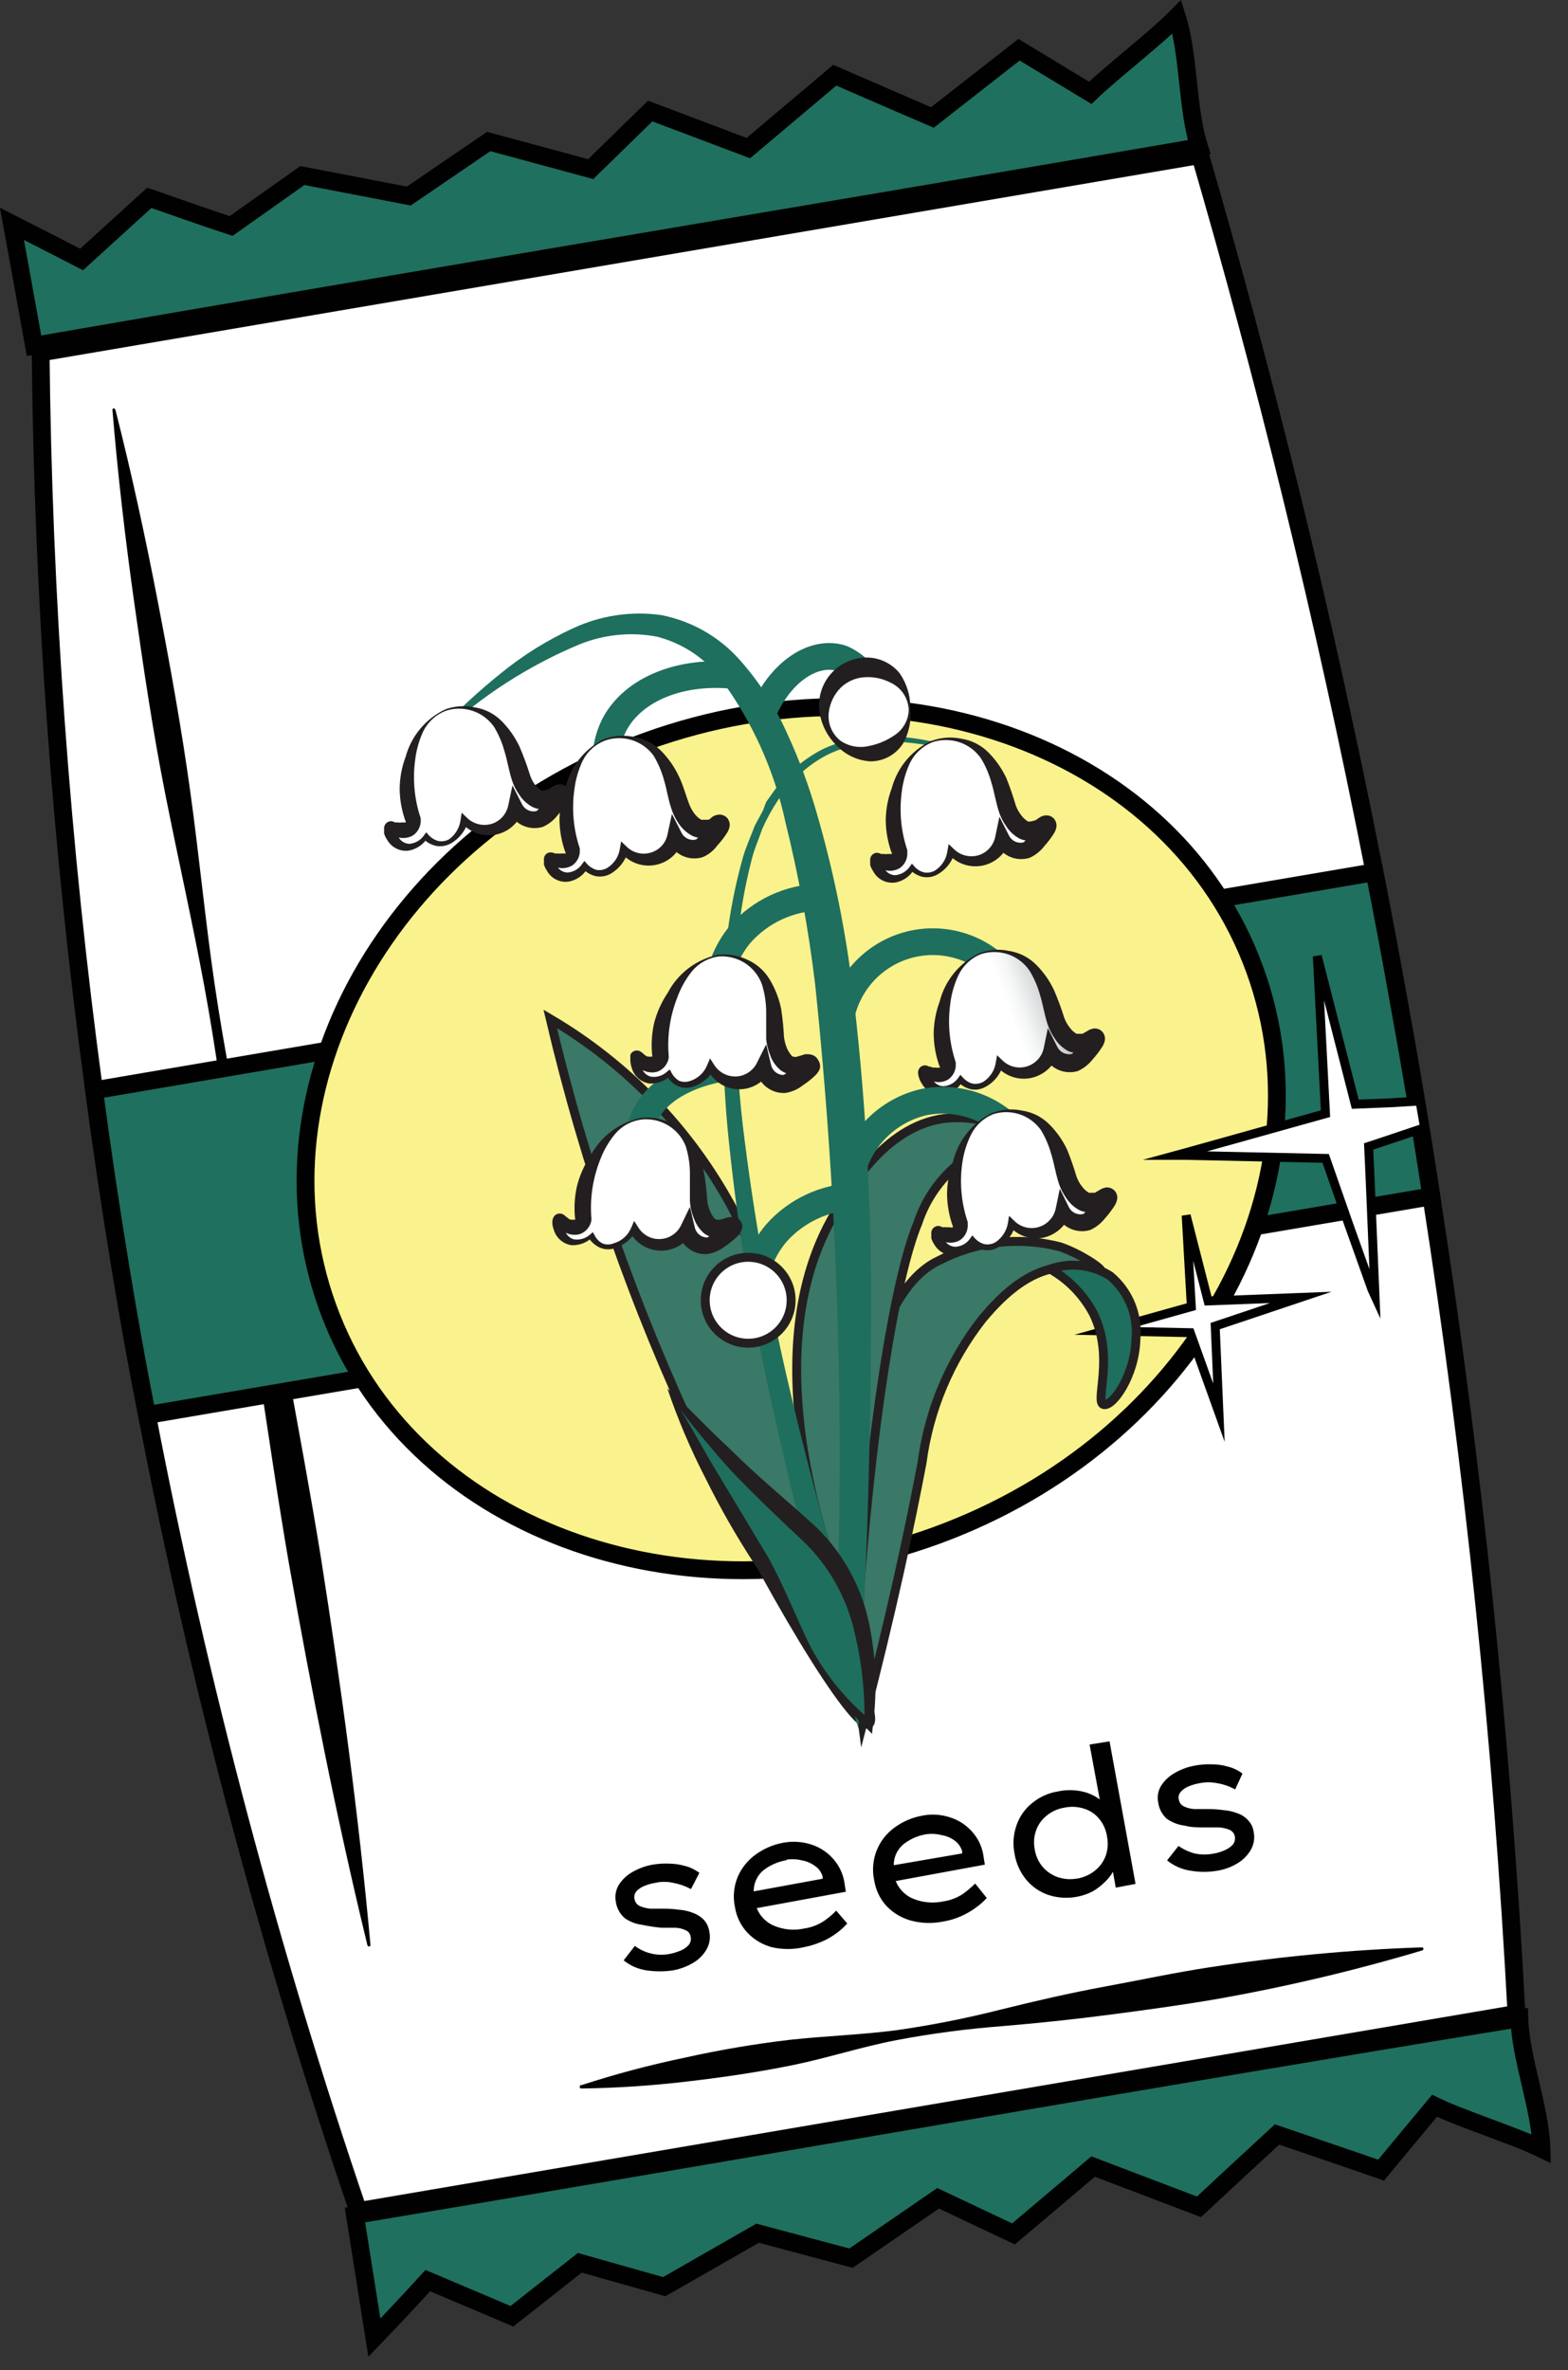 <svg width="88" height="133" viewBox="0 0 88 133" fill="none" xmlns="http://www.w3.org/2000/svg">
<rect x="0" y="0" width="88" height="133" fill="#333333" stroke="none"/>
<path d="M80.33 67.13C82.695 82.33 84.291 97.639 85.11 113L20.11 124.07C15.133 109.471 11.171 94.545 8.25 79.4C7.724 76.733 7.23 73.993 6.77 71.18C6.21 67.787 5.714 64.453 5.28 61.18C3.42 47.456 2.418 33.629 2.28 19.78L67.35 8.7C70.91 20.93 74.28 34.37 77.14 48.94C77.58 51.2 78.01 53.48 78.43 55.8C79.13 59.633 79.764 63.41 80.33 67.13Z" fill="white" stroke="#010101" stroke-miterlimit="10" stroke-linecap="round"/>
<path d="M1.91 19.4C1.503 17.133 1.09 14.853 0.67 12.56C1.98 13.22 3.29 13.9 4.58 14.56L8.38 11.1C9.91 11.63 11.38 12.16 12.97 12.68L16.97 9.85L22.94 11L27.43 7.94L33.15 9.49L36.49 6.23L42 8.31L46.85 4.22C48.68 5.01 50.5 5.81 52.33 6.59L57.19 2.79L61.19 5.21C62.44 4 64.81 2.2 66.05 0.94C66.75 3.16 66.6 6.04 67.3 8.26C45.58 12 23.6 15.64 1.91 19.4Z" fill="#1F705E" stroke="#010101" stroke-miterlimit="10" stroke-linecap="round"/>
<path d="M6.48 23C7.38 26.54 8.15 30.1 8.84 33.67C9.53 37.24 10.18 40.82 10.68 44.43C11.18 48.04 11.52 51.66 12.05 55.26C12.58 58.86 13.29 62.41 14 66C14.71 69.59 15.47 73.13 16.12 76.71C16.77 80.29 17.44 83.87 18.02 87.46C19.15 94.65 20.13 101.86 20.79 109.12C20.793 109.132 20.794 109.145 20.791 109.157C20.788 109.169 20.783 109.18 20.775 109.19C20.767 109.2 20.758 109.207 20.746 109.213C20.735 109.218 20.723 109.22 20.71 109.22C20.689 109.22 20.669 109.214 20.653 109.201C20.636 109.188 20.625 109.17 20.62 109.15C18.9 102.07 17.49 94.93 16.22 87.76C15.6 84.17 15.08 80.57 14.53 76.97C13.98 73.37 13.53 69.77 13.07 66.15C12.61 62.53 12.13 58.93 11.47 55.36C10.81 51.79 10 48.2 9.29 44.63C8.58 41.06 8.05 37.47 7.54 33.86C7.03 30.25 6.61 26.64 6.31 23C6.309 22.989 6.31 22.977 6.313 22.966C6.317 22.955 6.322 22.945 6.33 22.937C6.337 22.928 6.347 22.922 6.357 22.917C6.368 22.912 6.379 22.91 6.39 22.91C6.44 22.92 6.48 23 6.48 23Z" fill="#010101"/>
<path d="M32.64 117C34.54 116.381 36.473 115.867 38.43 115.46C40.371 115.027 42.334 114.694 44.31 114.46C46.31 114.24 48.31 114.18 50.31 113.92C52.282 113.638 54.239 113.251 56.17 112.76C58.11 112.28 60.05 111.83 62.01 111.47C63.97 111.11 65.91 110.69 67.88 110.39C71.827 109.78 75.808 109.406 79.8 109.27C79.822 109.27 79.843 109.278 79.86 109.293C79.877 109.308 79.887 109.328 79.89 109.35C79.889 109.369 79.883 109.388 79.873 109.404C79.862 109.42 79.847 109.432 79.83 109.44C76.003 110.581 72.113 111.499 68.18 112.19C66.18 112.53 64.25 112.79 62.27 113.05C60.29 113.31 58.27 113.52 56.27 113.69C54.283 113.84 52.307 114.1 50.35 114.47C48.35 114.85 46.48 115.47 44.53 115.87C42.58 116.27 40.61 116.56 38.63 116.79C36.638 117.029 34.635 117.163 32.63 117.19C32.617 117.192 32.605 117.19 32.593 117.187C32.582 117.183 32.571 117.176 32.562 117.167C32.554 117.159 32.547 117.148 32.543 117.136C32.539 117.125 32.538 117.112 32.54 117.1C32.535 117.086 32.535 117.071 32.538 117.057C32.542 117.043 32.549 117.03 32.56 117.02C32.57 117.01 32.583 117.002 32.597 116.999C32.611 116.995 32.626 116.996 32.64 117Z" fill="#010101"/>
<path d="M80.33 67.13L8.25 79.4C7.724 76.733 7.23 73.993 6.77 71.18C6.21 67.787 5.714 64.453 5.28 61.18L77.14 48.94C77.58 51.2 78.02 53.48 78.43 55.8C79.13 59.633 79.764 63.41 80.33 67.13Z" fill="#1F705E" stroke="#010101" stroke-miterlimit="10" stroke-linecap="round"/>
<path d="M52.52 86.17C66.88 80.94 74.9 66.72 70.42 54.41C65.94 42.1 50.66 36.41 36.29 41.59C21.92 46.77 13.91 61 18.39 73.35C22.87 85.7 38.15 91.4 52.52 86.17Z" fill="#FAF28C" stroke="#010101" stroke-miterlimit="10"/>
<path d="M19.92 124.29C20.28 126.58 20.65 128.87 21.01 131.17C22.03 130.11 23.03 129.043 24.01 127.97L28.73 129.97L32.54 126.97L37.28 128.31L42.52 125.31L47.76 126.71L52.65 123.35L56.88 125.35L61.35 121.57L67.29 123.83C68.75 122.47 70.2 121.12 71.67 119.77C73.61 120.44 75.56 121.09 77.51 121.77C78.51 120.56 79.51 119.36 80.51 118.16C82.1 118.93 84.92 119.8 86.51 120.57C86.44 118.24 85.34 115.57 85.27 113.25C63.57 116.79 41.64 120.66 19.92 124.29Z" fill="#1F705E" stroke="#010101" stroke-miterlimit="10" stroke-linecap="round"/>
<path d="M79.69 61.78L79.95 63.28L77.51 64.1L76.81 64.33L76.89 66.06L77.17 72.73L77 72.36L75.7 68.72L74.4 65L66.54 64.83H66L66.66 64.65L74.39 62.49L73.93 53.65L76.06 61.96L78.06 61.88L79.69 61.78Z" fill="white" stroke="#010101" stroke-width="0.5" stroke-miterlimit="10" stroke-linecap="round"/>
<path d="M66.57 68.2L67.8 73L73 72.8L68.2 74.41L68.41 79.27L66.8 74.78L62 74.68L66.86 73.32L66.57 68.2Z" fill="white" stroke="#010101" stroke-width="0.5" stroke-miterlimit="10" stroke-linecap="round"/>
<path d="M38.78 106C38.467 105.832 38.13 105.714 37.78 105.65C37.451 105.575 37.109 105.575 36.78 105.65C36.581 105.681 36.387 105.735 36.2 105.81C36.027 105.872 35.87 105.971 35.74 106.1C35.682 106.16 35.639 106.233 35.617 106.313C35.594 106.394 35.592 106.479 35.61 106.56C35.624 106.643 35.657 106.722 35.708 106.79C35.758 106.858 35.824 106.913 35.9 106.95C36.085 107.029 36.28 107.079 36.48 107.1H37.27C37.557 107.1 37.837 107.12 38.11 107.16C38.374 107.178 38.633 107.235 38.88 107.33C39.109 107.411 39.317 107.54 39.49 107.71C39.663 107.899 39.775 108.136 39.81 108.39C39.882 108.732 39.825 109.088 39.65 109.39C39.47 109.701 39.211 109.959 38.9 110.14C38.554 110.345 38.175 110.487 37.78 110.56C37.28 110.635 36.771 110.635 36.27 110.56C35.805 110.489 35.367 110.296 35 110L35.63 109.19C35.913 109.402 36.238 109.55 36.583 109.626C36.928 109.702 37.285 109.703 37.63 109.63C37.818 109.59 38.002 109.533 38.18 109.46C38.354 109.391 38.511 109.285 38.64 109.15C38.697 109.085 38.737 109.008 38.758 108.925C38.779 108.841 38.78 108.754 38.76 108.67C38.75 108.591 38.718 108.515 38.669 108.452C38.62 108.389 38.555 108.34 38.48 108.31C38.296 108.221 38.095 108.173 37.89 108.17C37.64 108.17 37.38 108.17 37.11 108.17C36.737 108.133 36.367 108.077 36 108C35.662 107.953 35.34 107.827 35.06 107.63C34.786 107.391 34.609 107.06 34.56 106.7C34.501 106.384 34.557 106.057 34.72 105.78C34.909 105.477 35.17 105.226 35.48 105.05C35.836 104.844 36.225 104.701 36.63 104.63C36.924 104.579 37.222 104.559 37.52 104.57C37.831 104.573 38.141 104.617 38.44 104.7C38.733 104.776 39.008 104.909 39.25 105.09L38.78 106ZM47.55 107.93C47.367 108.135 47.163 108.319 46.94 108.48C46.687 108.67 46.412 108.828 46.12 108.95C45.799 109.089 45.464 109.193 45.12 109.26C44.525 109.398 43.906 109.398 43.31 109.26C42.787 109.118 42.312 108.835 41.94 108.44C41.577 108.048 41.337 107.558 41.25 107.03C41.125 106.458 41.177 105.861 41.4 105.32C41.614 104.82 41.96 104.388 42.4 104.07C42.862 103.731 43.396 103.502 43.96 103.4C44.473 103.304 45.002 103.334 45.5 103.49C45.968 103.633 46.39 103.899 46.72 104.26C47.075 104.64 47.308 105.117 47.39 105.63L47.47 106.15L42.47 107.07C42.56 107.296 42.695 107.501 42.867 107.673C43.039 107.845 43.244 107.98 43.47 108.07C44.003 108.287 44.589 108.336 45.15 108.21C45.547 108.151 45.927 108.004 46.26 107.78C46.501 107.612 46.726 107.421 46.93 107.21L47.55 107.93ZM44.14 104.38C43.671 104.459 43.228 104.651 42.85 104.94C42.675 105.085 42.535 105.267 42.44 105.473C42.345 105.679 42.297 105.903 42.3 106.13L46.17 105.42V105.3C46.102 105.061 45.954 104.852 45.75 104.71C45.531 104.548 45.278 104.439 45.01 104.39C44.726 104.319 44.43 104.306 44.14 104.35V104.38ZM55.38 106.5C55.197 106.702 54.992 106.883 54.77 107.04C54.512 107.23 54.233 107.391 53.94 107.52C53.621 107.663 53.285 107.764 52.94 107.82C52.341 107.945 51.721 107.928 51.13 107.77C50.609 107.628 50.136 107.348 49.76 106.96C49.398 106.567 49.159 106.077 49.07 105.55C48.943 104.994 48.982 104.413 49.183 103.88C49.384 103.346 49.738 102.884 50.2 102.55C50.662 102.211 51.196 101.981 51.76 101.88C52.273 101.778 52.803 101.809 53.3 101.97C53.768 102.113 54.19 102.379 54.52 102.74C54.877 103.118 55.111 103.596 55.19 104.11L55.27 104.63L50.27 105.55C50.36 105.776 50.495 105.981 50.667 106.153C50.839 106.325 51.044 106.46 51.27 106.55C51.804 106.762 52.389 106.811 52.95 106.69C53.347 106.631 53.727 106.484 54.06 106.26C54.297 106.086 54.52 105.895 54.73 105.69L55.38 106.5ZM52 102.92C51.53 102.994 51.086 103.187 50.71 103.48C50.536 103.623 50.397 103.804 50.301 104.008C50.206 104.212 50.158 104.435 50.16 104.66L54 104V103.88C53.93 103.639 53.782 103.428 53.58 103.28C53.361 103.121 53.107 103.015 52.84 102.97C52.566 102.9 52.281 102.883 52 102.92ZM62.27 97.71L63.73 105.71L62.62 105.92L62.46 105.03C62.342 105.243 62.19 105.436 62.01 105.6C61.811 105.802 61.585 105.977 61.34 106.12C61.061 106.268 60.761 106.372 60.45 106.43C59.914 106.534 59.36 106.499 58.84 106.33C58.352 106.164 57.919 105.867 57.59 105.47C57.25 105.052 57.025 104.552 56.94 104.02C56.831 103.487 56.869 102.933 57.05 102.42C57.216 101.932 57.518 101.502 57.92 101.18C58.338 100.832 58.843 100.604 59.38 100.52C59.822 100.425 60.279 100.425 60.72 100.52C61.082 100.596 61.423 100.75 61.72 100.97L61.15 97.89L62.27 97.71ZM60.47 105.41C60.837 105.344 61.181 105.186 61.47 104.95C61.738 104.731 61.941 104.445 62.06 104.12C62.174 103.779 62.199 103.413 62.13 103.06C62.079 102.692 61.927 102.346 61.69 102.06C61.472 101.792 61.18 101.593 60.85 101.49C60.492 101.374 60.109 101.353 59.74 101.43C59.373 101.488 59.027 101.643 58.74 101.88C58.471 102.093 58.267 102.377 58.15 102.7C58.028 103.04 58.001 103.406 58.07 103.76C58.124 104.129 58.28 104.475 58.52 104.76C58.746 105.019 59.036 105.215 59.36 105.33C59.708 105.448 60.079 105.475 60.44 105.41H60.47ZM69.32 100.41C69.009 100.237 68.671 100.119 68.32 100.06C67.99 99.992 67.65 99.992 67.32 100.06C67.125 100.094 66.934 100.148 66.75 100.22C66.575 100.281 66.417 100.384 66.29 100.52C66.229 100.578 66.185 100.651 66.162 100.732C66.139 100.813 66.139 100.899 66.16 100.98C66.172 101.062 66.204 101.139 66.252 101.205C66.301 101.271 66.366 101.325 66.44 101.36C66.625 101.448 66.826 101.498 67.03 101.51H67.82C68.101 101.51 68.382 101.53 68.66 101.57C68.924 101.589 69.183 101.646 69.43 101.74C69.659 101.815 69.865 101.945 70.03 102.12C70.212 102.304 70.328 102.543 70.36 102.8C70.429 103.142 70.372 103.497 70.2 103.8C70.016 104.114 69.754 104.376 69.44 104.56C69.097 104.767 68.716 104.906 68.32 104.97C67.824 105.055 67.317 105.055 66.82 104.97C66.336 104.899 65.88 104.699 65.5 104.39L66.14 103.58C66.413 103.771 66.718 103.914 67.04 104C67.409 104.08 67.791 104.08 68.16 104C68.35 103.966 68.535 103.909 68.71 103.83C68.882 103.761 69.038 103.659 69.17 103.53C69.228 103.464 69.27 103.385 69.293 103.3C69.315 103.215 69.318 103.126 69.3 103.04C69.285 102.962 69.251 102.889 69.203 102.827C69.154 102.764 69.092 102.714 69.02 102.68C68.829 102.601 68.626 102.554 68.42 102.54C68.18 102.54 67.92 102.54 67.64 102.54C67.24 102.54 66.85 102.54 66.49 102.44C66.131 102.398 65.787 102.267 65.49 102.06C65.219 101.82 65.045 101.489 65 101.13C64.936 100.814 64.993 100.486 65.16 100.21C65.349 99.91 65.611 99.663 65.92 99.49C66.275 99.282 66.665 99.14 67.07 99.07C67.377 99.012 67.689 98.988 68 99C68.312 98.998 68.622 99.041 68.92 99.13C69.214 99.202 69.49 99.335 69.73 99.52L69.32 100.41Z" fill="#010101"/>
<path d="M30.88 57.17C35.178 59.7 38.704 63.355 41.08 67.74C43.28 72 42.73 74 45.26 83.87C47.49 92.55 49.34 96.47 48.76 96.73C47.92 97.13 42.97 88.95 39.19 80.94C35.591 73.331 32.806 65.364 30.88 57.17Z" fill="#3A7867" stroke="#231F20" stroke-width="0.5" stroke-miterlimit="10"/>
<path d="M48.41 96.76C50.07 90.38 51.1 85.49 51.75 82.06C52.137 79.118 53.308 76.334 55.14 74C55.88 73.13 57.64 71.07 59.91 71.11C60.85 71.11 61.75 71.5 61.81 71.34C61.87 71.18 60.61 70.34 59.49 69.96C57.209 69.371 54.791 69.645 52.7 70.73C48.55 72.64 46.58 83.17 48.41 96.76Z" fill="#3A7867" stroke="#231F20" stroke-width="0.5" stroke-miterlimit="10"/>
<path d="M48.09 91.47C48.83 80.07 50.26 71.62 51.51 68.63C52.033 67.04 53.094 65.682 54.51 64.79C55.85 64.05 57.14 64.15 57.16 63.79C57.18 63.43 55 62.51 53 62.76C49.58 63.2 47.49 66.93 46.64 68.46C42 76.88 47.06 89.11 48.09 91.47Z" fill="#3A7867" stroke="#231F20" stroke-width="0.5" stroke-miterlimit="10"/>
<path d="M53.61 42.16C51.21 41.52 48.54 41.27 46.32 42.41C45.243 43.001 44.331 43.854 43.67 44.89C43.327 45.403 43.029 45.945 42.78 46.51C42.58 47.1 42.32 47.66 42.18 48.26C41.557 50.68 41.251 53.171 41.27 55.67C41.265 58.176 41.405 60.68 41.69 63.17C42.291 68.159 43.172 73.11 44.33 78C45.48 82.89 46.81 87.75 48.33 92.52L46.89 92.71C47.427 80.212 47.046 67.692 45.75 55.25C45.381 52.179 44.823 49.133 44.08 46.13C43.448 43.185 42.186 40.411 40.38 38C39.485 36.873 38.245 36.072 36.85 35.72C35.401 35.451 33.907 35.6 32.54 36.15C29.675 37.344 27.044 39.037 24.77 41.15L24.63 41C25.712 39.845 26.875 38.769 28.11 37.78C29.356 36.763 30.727 35.91 32.19 35.24C33.72 34.534 35.42 34.281 37.09 34.51C38.79 34.836 40.336 35.71 41.49 37C42.592 38.233 43.496 39.63 44.17 41.14C44.846 42.604 45.408 44.119 45.85 45.67C46.736 48.725 47.385 51.845 47.79 55C48.566 61.269 48.93 67.583 48.88 73.9C48.88 80.2 48.68 86.49 48.38 92.77L48.18 97L47 93C45.52 88.14 44.28 83.24 43.21 78.29C42.117 73.342 41.322 68.333 40.83 63.29C40.6 60.76 40.52 58.219 40.59 55.68C40.631 53.127 41.001 50.589 41.69 48.13C41.86 47.52 42.14 46.93 42.36 46.33L42.82 45.48L43 45L43.28 44.61C44.007 43.53 44.994 42.649 46.15 42.05C48.54 40.91 51.26 41.25 53.66 41.95L53.61 42.16Z" fill="#1E6F5D"/>
<path d="M37.47 77.92C38.95 81.07 40.3 83.5 41.27 85.15C42.38 87.04 42.49 87.06 43.35 88.62C44.83 91.31 45.22 92.57 46.59 94.36C47.237 95.216 47.964 96.01 48.76 96.73C49.09 91.73 47.76 88.93 46.53 87.26C45.501 86.052 44.366 84.937 43.14 83.93C41.124 82.049 39.23 80.041 37.47 77.92Z" fill="#1E6F5D"/>
<path d="M37.489 78C38.489 79.46 39.349 81.15 40.289 82.69L43.12 87.4C44.02 89.03 44.679 90.77 45.489 92.4C46.345 94.009 47.515 95.43 48.929 96.58L48.51 96.76C48.557 94.882 48.339 93.007 47.859 91.19C47.385 89.42 46.442 87.81 45.13 86.53C43.77 85.25 42.34 83.9 41.039 82.53C40.389 81.82 39.77 81.08 39.16 80.34C38.849 79.97 38.559 79.58 38.27 79.2C37.97 78.827 37.709 78.425 37.489 78ZM37.44 77.91C37.817 78.224 38.178 78.557 38.52 78.91L39.52 79.91C40.19 80.59 40.9 81.23 41.59 81.91C42.969 83.23 44.419 84.41 45.859 85.74C47.298 87.157 48.298 88.959 48.739 90.93C49.157 92.841 49.245 94.809 48.999 96.75L48.94 97.29L48.569 96.92C47.247 95.614 46.103 94.137 45.169 92.53C44.26 90.92 43.359 89.32 42.37 87.8C41.358 86.257 40.439 84.654 39.62 83C38.765 81.347 38.036 79.632 37.44 77.87V77.91Z" fill="#231F20"/>
<path d="M58.94 71.21C59.973 71.796 60.817 72.668 61.37 73.72C62.559 76.15 61.429 78.65 61.929 78.81C62.429 78.97 63.69 77.2 63.749 75.17C63.821 74.5 63.725 73.823 63.472 73.198C63.219 72.574 62.817 72.022 62.3 71.59C61.804 71.277 61.245 71.081 60.663 71.015C60.081 70.949 59.492 71.016 58.94 71.21Z" fill="#1E6F5D" stroke="#231F20" stroke-width="0.5" stroke-miterlimit="10"/>
<path d="M47.1 57.82C47.156 56.764 47.529 55.748 48.171 54.907C48.813 54.067 49.694 53.439 50.699 53.106C51.703 52.774 52.784 52.752 53.801 53.043C54.818 53.334 55.724 53.926 56.4 54.74" stroke="#1E6F5D" stroke-width="1.5" stroke-miterlimit="10"/>
<path d="M41.32 37.92C38.25 37.56 35.53 38.65 34.47 40.68C34.113 41.399 33.95 42.199 34 43" stroke="#1E6F5D" stroke-width="1.5" stroke-miterlimit="10"/>
<path d="M42.72 40.23C43.72 37.66 45.72 36.43 47.26 36.95C48.004 37.283 48.596 37.882 48.92 38.63" stroke="#1E6F5D" stroke-width="1.5" stroke-miterlimit="10"/>
<path d="M46 50.34C45.159 50.362 44.331 50.556 43.567 50.91C42.803 51.264 42.12 51.772 41.56 52.4C40.869 53.231 40.425 54.239 40.28 55.31" stroke="#1E6F5D" stroke-width="1.5" stroke-miterlimit="10"/>
<path d="M41 59.88C40.75 59.88 37.05 60.32 36.07 62.88C35.906 63.318 35.828 63.783 35.84 64.25" stroke="#1E6F5D" stroke-width="1.5" stroke-miterlimit="10"/>
<path d="M55 53.51C53.49 54.07 53.11 55.93 53 56.62C52.792 57.669 52.875 58.755 53.24 59.76C53.25 59.839 53.243 59.92 53.219 59.996C53.195 60.072 53.154 60.142 53.1 60.2C53.032 60.26 52.953 60.305 52.867 60.333C52.78 60.36 52.69 60.37 52.6 60.36C52.19 60.36 51.99 60.06 51.92 60.12C51.85 60.18 52.03 60.96 52.6 61.12C52.849 61.181 53.112 61.159 53.348 61.058C53.584 60.957 53.781 60.782 53.91 60.56C54.111 60.785 54.389 60.928 54.69 60.96C55.04 60.935 55.371 60.791 55.629 60.553C55.887 60.315 56.056 59.997 56.11 59.65C56.312 59.874 56.569 60.04 56.857 60.131C57.144 60.222 57.45 60.236 57.745 60.169C58.039 60.103 58.31 59.96 58.53 59.755C58.751 59.549 58.913 59.289 59 59C59.099 59.205 59.256 59.378 59.451 59.497C59.646 59.615 59.871 59.676 60.1 59.67C60.54 59.67 60.82 59.29 61.2 58.8C61.2 58.8 61.59 58.3 61.5 58.21C61.41 58.12 60.96 58.64 60.43 58.56C60.188 58.516 59.971 58.384 59.82 58.19C59.12 57.44 59.19 56.62 58.73 55.58C58.469 54.787 57.933 54.113 57.22 53.68C56.88 53.505 56.508 53.4 56.127 53.371C55.745 53.342 55.362 53.389 55 53.51Z" fill="url(#paint0_linear)"/>
<path d="M54.999 53.56C54.476 53.784 54.05 54.189 53.8 54.7C53.554 55.217 53.395 55.771 53.33 56.34C53.179 57.439 53.286 58.558 53.639 59.61V59.67C53.654 59.844 53.623 60.018 53.549 60.176C53.475 60.334 53.362 60.47 53.219 60.57C53.09 60.648 52.945 60.697 52.795 60.714C52.645 60.731 52.493 60.716 52.349 60.67C52.219 60.641 52.093 60.59 51.98 60.52L51.84 60.42C51.84 60.42 51.84 60.42 51.95 60.42C52.016 60.416 52.079 60.392 52.131 60.351C52.183 60.31 52.221 60.254 52.239 60.19C52.239 60.19 52.239 60.19 52.239 60.27C52.25 60.339 52.27 60.406 52.3 60.47C52.344 60.608 52.43 60.729 52.547 60.815C52.663 60.901 52.804 60.949 52.95 60.95C53.114 60.94 53.275 60.892 53.419 60.811C53.562 60.729 53.686 60.616 53.779 60.48L53.9 60.31L54.029 60.45C54.17 60.618 54.359 60.74 54.569 60.8C54.781 60.841 55.001 60.806 55.19 60.7C55.379 60.578 55.539 60.416 55.66 60.227C55.781 60.037 55.859 59.823 55.889 59.6L55.959 59.21L56.27 59.51C56.444 59.679 56.66 59.799 56.895 59.858C57.13 59.917 57.377 59.912 57.61 59.845C57.844 59.779 58.055 59.651 58.224 59.476C58.392 59.302 58.511 59.086 58.569 58.85L58.809 57.69L59.359 58.78C59.437 58.917 59.556 59.027 59.7 59.091C59.844 59.156 60.005 59.173 60.16 59.14C60.487 58.86 60.758 58.521 60.959 58.14C60.959 58.14 60.959 58.03 60.959 58.14C60.949 58.202 60.952 58.266 60.97 58.326C60.987 58.387 61.018 58.443 61.059 58.49C61.134 58.578 61.236 58.639 61.349 58.66C61.402 58.675 61.457 58.675 61.51 58.66H61.59C61.52 58.66 61.37 58.8 61.219 58.87C61.038 58.981 60.835 59.05 60.624 59.072C60.413 59.095 60.2 59.07 59.999 59C59.672 58.838 59.395 58.589 59.2 58.28C59.016 58.02 58.874 57.733 58.779 57.43C58.599 56.85 58.529 56.35 58.38 55.87C58.249 55.381 58.05 54.913 57.789 54.48C57.493 54.038 57.058 53.707 56.553 53.541C56.047 53.374 55.501 53.381 54.999 53.56ZM54.999 53.47C55.521 53.279 56.087 53.241 56.63 53.36C57.206 53.447 57.739 53.717 58.15 54.13C58.563 54.541 58.901 55.022 59.15 55.55C59.366 56.05 59.556 56.56 59.719 57.08C59.79 57.286 59.895 57.479 60.029 57.65C60.134 57.795 60.267 57.917 60.419 58.01C60.489 58.01 60.569 58.01 60.749 58.01L61.08 57.82C61.16 57.772 61.248 57.738 61.34 57.72C61.412 57.705 61.487 57.705 61.559 57.72C61.69 57.745 61.807 57.816 61.889 57.92C61.985 58.046 62.028 58.203 62.01 58.36C61.986 58.496 61.935 58.625 61.859 58.74C61.699 58.991 61.519 59.228 61.319 59.45C61.099 59.73 60.814 59.953 60.489 60.1C60.118 60.209 59.721 60.18 59.37 60.018C59.019 59.856 58.738 59.573 58.58 59.22L59.38 59.15C59.259 59.495 59.05 59.802 58.772 60.039C58.495 60.276 58.159 60.435 57.8 60.5C57.456 60.56 57.102 60.528 56.774 60.409C56.446 60.29 56.155 60.087 55.929 59.82L56.3 59.73C56.229 59.998 56.104 60.248 55.932 60.465C55.76 60.682 55.544 60.861 55.3 60.99C55.051 61.132 54.76 61.178 54.48 61.12C54.203 61.053 53.953 60.907 53.76 60.7H54.01C53.896 60.889 53.744 61.052 53.563 61.178C53.382 61.303 53.176 61.389 52.959 61.43C52.718 61.459 52.472 61.416 52.255 61.305C52.038 61.195 51.858 61.023 51.739 60.81C51.67 60.708 51.616 60.597 51.58 60.48C51.557 60.415 51.54 60.348 51.529 60.28C51.52 60.224 51.52 60.166 51.529 60.11C51.543 60.022 51.586 59.942 51.651 59.882C51.717 59.822 51.801 59.786 51.889 59.78C51.978 59.777 52.065 59.801 52.139 59.85H52.219L52.33 59.9C52.386 59.908 52.443 59.908 52.499 59.9C52.581 59.921 52.667 59.921 52.749 59.9C52.759 59.861 52.759 59.819 52.749 59.78V59.89C52.528 59.294 52.409 58.665 52.4 58.03C52.405 57.402 52.52 56.779 52.739 56.19C52.89 55.597 53.171 55.045 53.562 54.575C53.953 54.104 54.444 53.727 54.999 53.47Z" fill="#231F20"/>
<path d="M40.32 53.62C38.73 53.8 37.9 55.52 37.6 56.16C37.148 57.127 36.971 58.199 37.09 59.26C37.077 59.34 37.048 59.416 37.005 59.485C36.962 59.554 36.906 59.613 36.84 59.66C36.758 59.696 36.669 59.715 36.58 59.715C36.49 59.715 36.402 59.696 36.32 59.66C35.93 59.54 35.8 59.22 35.72 59.26C35.64 59.3 35.62 60.11 36.13 60.43C36.36 60.545 36.621 60.584 36.874 60.541C37.128 60.497 37.361 60.375 37.54 60.19C37.678 60.457 37.909 60.663 38.19 60.77C38.538 60.831 38.896 60.77 39.205 60.599C39.515 60.428 39.756 60.157 39.89 59.83C40.032 60.105 40.248 60.335 40.512 60.496C40.777 60.656 41.08 60.741 41.39 60.741C41.699 60.741 42.003 60.656 42.267 60.496C42.532 60.335 42.747 60.105 42.89 59.83C42.937 60.053 43.048 60.258 43.21 60.42C43.371 60.581 43.576 60.693 43.8 60.74C44.23 60.83 44.59 60.54 45.08 60.15C45.08 60.15 45.57 59.76 45.51 59.66C45.45 59.56 44.88 59.95 44.38 59.74C44.156 59.637 43.978 59.456 43.88 59.23C43.39 58.34 43.64 57.57 43.45 56.44C43.388 55.611 43.033 54.832 42.45 54.24C42.154 54 41.813 53.822 41.447 53.715C41.082 53.609 40.698 53.576 40.32 53.62Z" fill="url(#paint1_linear)"/>
<path d="M40.33 53.67C39.753 53.748 39.226 54.037 38.85 54.48C38.483 54.936 38.196 55.45 38 56C37.597 57.033 37.436 58.145 37.53 59.25V59.36C37.502 59.531 37.43 59.692 37.321 59.827C37.213 59.962 37.071 60.066 36.91 60.13C36.758 60.177 36.597 60.189 36.44 60.167C36.283 60.144 36.132 60.087 36 60C35.881 59.941 35.773 59.863 35.68 59.77L35.56 59.64C35.56 59.64 35.56 59.64 35.67 59.64C35.733 59.654 35.8 59.648 35.86 59.62C35.919 59.593 35.968 59.548 36 59.49C36 59.49 36 59.49 36 59.57C35.99 59.643 35.99 59.717 36 59.79C36.011 59.933 36.066 60.069 36.157 60.18C36.248 60.291 36.371 60.371 36.51 60.41C36.673 60.439 36.842 60.429 37.001 60.383C37.161 60.336 37.307 60.253 37.43 60.14L37.59 60.01L37.68 60.18C37.78 60.374 37.932 60.537 38.12 60.65C38.323 60.725 38.546 60.725 38.75 60.65C38.962 60.579 39.156 60.463 39.318 60.309C39.481 60.156 39.607 59.968 39.69 59.76L39.85 59.39L40.08 59.75C40.214 59.964 40.404 60.137 40.63 60.252C40.855 60.366 41.107 60.417 41.36 60.4C41.592 60.382 41.816 60.304 42.011 60.174C42.205 60.045 42.363 59.868 42.47 59.66L43 58.6L43.28 59.78C43.319 59.932 43.406 60.067 43.529 60.164C43.652 60.261 43.803 60.316 43.96 60.32C44.34 60.139 44.679 59.884 44.96 59.57C44.96 59.57 45.02 59.47 44.96 59.57C44.913 59.685 44.913 59.815 44.96 59.93C45.01 60.032 45.095 60.114 45.2 60.16C45.252 60.172 45.307 60.172 45.36 60.16H45.44L45.03 60.28C44.824 60.335 44.609 60.344 44.4 60.306C44.191 60.268 43.992 60.184 43.82 60.06C43.536 59.827 43.324 59.519 43.21 59.17C43.098 58.892 43.027 58.599 43 58.3C43 57.69 43 57.19 43 56.7C42.989 56.191 42.905 55.685 42.75 55.2C42.565 54.718 42.23 54.308 41.794 54.032C41.358 53.757 40.844 53.63 40.33 53.67ZM40.33 53.57C40.882 53.517 41.438 53.613 41.94 53.85C42.478 54.087 42.927 54.49 43.22 55C43.514 55.498 43.724 56.043 43.84 56.61C43.921 57.137 43.974 57.668 44 58.2C44.028 58.417 44.085 58.629 44.17 58.83C44.241 58.992 44.339 59.141 44.46 59.27C44.513 59.294 44.571 59.307 44.63 59.307C44.688 59.307 44.746 59.294 44.8 59.27C44.922 59.241 45.042 59.204 45.16 59.16C45.252 59.148 45.347 59.148 45.44 59.16C45.512 59.169 45.583 59.189 45.65 59.22C45.769 59.275 45.865 59.371 45.92 59.49C45.971 59.563 46.005 59.647 46.019 59.736C46.033 59.824 46.026 59.915 46 60C45.943 60.123 45.865 60.235 45.77 60.33C45.555 60.539 45.321 60.726 45.07 60.89C44.781 61.122 44.436 61.274 44.07 61.33C43.679 61.35 43.295 61.225 42.991 60.98C42.686 60.735 42.483 60.386 42.42 60L43.21 60.12C43.025 60.442 42.753 60.706 42.427 60.883C42.1 61.059 41.73 61.142 41.36 61.12C41.009 61.096 40.671 60.979 40.379 60.783C40.088 60.586 39.853 60.316 39.7 60H40.08C39.946 60.241 39.765 60.454 39.549 60.625C39.333 60.797 39.085 60.924 38.82 61C38.542 61.073 38.248 61.045 37.99 60.92C37.74 60.789 37.535 60.587 37.4 60.34H37.65C37.492 60.495 37.304 60.616 37.097 60.695C36.891 60.774 36.67 60.81 36.45 60.8C36.213 60.764 35.992 60.66 35.814 60.5C35.636 60.34 35.51 60.132 35.45 59.9C35.41 59.787 35.386 59.669 35.38 59.55C35.37 59.48 35.37 59.41 35.38 59.34C35.37 59.287 35.37 59.233 35.38 59.18C35.416 59.1 35.478 59.033 35.556 58.992C35.633 58.95 35.723 58.936 35.81 58.95C35.895 58.971 35.974 59.012 36.04 59.07L36.11 59.13L36.2 59.21C36.247 59.246 36.302 59.274 36.36 59.29C36.46 59.29 36.62 59.29 36.61 59.29C36.6 59.29 36.61 59.29 36.61 59.18V59.29C36.538 58.662 36.572 58.027 36.71 57.41C36.867 56.8 37.127 56.222 37.48 55.7C37.765 55.157 38.169 54.684 38.66 54.315C39.151 53.947 39.718 53.692 40.32 53.57H40.33Z" fill="#231F20"/>
<path d="M36 62.77C34.4 62.95 33.58 64.67 33.28 65.3C32.826 66.27 32.646 67.345 32.76 68.41C32.748 68.488 32.72 68.562 32.679 68.629C32.638 68.696 32.584 68.754 32.52 68.8C32.438 68.836 32.349 68.854 32.26 68.854C32.17 68.854 32.082 68.836 32 68.8C31.6 68.68 31.48 68.36 31.4 68.4C31.32 68.44 31.3 69.24 31.81 69.57C32.04 69.685 32.3 69.724 32.554 69.681C32.807 69.638 33.041 69.515 33.22 69.33C33.358 69.597 33.589 69.803 33.87 69.91C34.217 69.967 34.574 69.905 34.882 69.734C35.191 69.564 35.433 69.295 35.57 68.97C35.716 69.232 35.93 69.451 36.19 69.603C36.449 69.755 36.744 69.835 37.045 69.835C37.345 69.835 37.64 69.755 37.9 69.603C38.159 69.451 38.373 69.232 38.52 68.97C38.568 69.193 38.68 69.397 38.841 69.559C39.002 69.72 39.207 69.832 39.43 69.88C39.86 69.97 40.22 69.68 40.71 69.29C40.71 69.29 41.2 68.9 41.14 68.8C41.08 68.7 40.51 69.08 40.01 68.88C39.786 68.777 39.608 68.596 39.51 68.37C39.01 67.48 39.27 66.7 39.08 65.58C39.011 64.75 38.658 63.969 38.08 63.37C37.488 62.912 36.744 62.697 36 62.77Z" fill="url(#paint2_linear)"/>
<path d="M36 62.82C35.422 62.894 34.894 63.183 34.52 63.63C34.155 64.072 33.868 64.572 33.67 65.11C33.265 66.143 33.101 67.254 33.19 68.36V68.48C33.161 68.649 33.088 68.808 32.98 68.941C32.871 69.074 32.73 69.177 32.57 69.24C32.426 69.285 32.274 69.299 32.124 69.282C31.975 69.265 31.83 69.216 31.7 69.14C31.581 69.077 31.473 68.996 31.38 68.9L31.26 68.78C31.26 68.78 31.26 68.78 31.37 68.78C31.433 68.793 31.5 68.784 31.558 68.755C31.616 68.726 31.662 68.679 31.69 68.62C31.684 68.646 31.684 68.674 31.69 68.7C31.675 68.773 31.675 68.847 31.69 68.92C31.701 69.063 31.756 69.2 31.847 69.31C31.939 69.421 32.062 69.501 32.2 69.54C32.364 69.567 32.531 69.556 32.691 69.51C32.85 69.463 32.997 69.381 33.12 69.27L33.27 69.14L33.37 69.31C33.463 69.507 33.617 69.669 33.81 69.77C34.009 69.85 34.231 69.85 34.43 69.77C34.654 69.708 34.86 69.595 35.033 69.441C35.207 69.287 35.342 69.095 35.43 68.88L35.59 68.51L35.82 68.87C35.947 69.078 36.127 69.249 36.342 69.364C36.556 69.479 36.798 69.535 37.041 69.526C37.285 69.517 37.522 69.443 37.727 69.312C37.932 69.181 38.099 68.997 38.21 68.78L38.72 67.72L39 68.9C39.039 69.052 39.127 69.187 39.249 69.284C39.372 69.382 39.523 69.436 39.68 69.44C40.059 69.252 40.398 68.995 40.68 68.68C40.68 68.68 40.68 68.59 40.68 68.68C40.654 68.737 40.641 68.798 40.641 68.86C40.641 68.922 40.654 68.984 40.68 69.04C40.727 69.142 40.808 69.223 40.91 69.27L41.07 69.32C41.19 69.32 41.17 69.32 41.16 69.32L40.74 69.44C40.534 69.492 40.32 69.499 40.111 69.461C39.903 69.423 39.704 69.341 39.53 69.22C39.253 68.984 39.045 68.676 38.93 68.33C38.808 68.034 38.737 67.72 38.72 67.4C38.72 66.79 38.72 66.29 38.72 65.79C38.713 65.284 38.632 64.782 38.48 64.3C38.285 63.817 37.937 63.41 37.489 63.143C37.041 62.876 36.518 62.762 36 62.82ZM36 62.72C36.549 62.664 37.103 62.761 37.6 63C38.14 63.223 38.593 63.616 38.89 64.12C39.183 64.618 39.39 65.163 39.5 65.73C39.597 66.266 39.66 66.807 39.69 67.35C39.713 67.568 39.771 67.78 39.86 67.98C39.926 68.145 40.025 68.294 40.15 68.42C40.21 68.42 40.29 68.48 40.49 68.42L40.85 68.31C40.942 68.29 41.038 68.29 41.13 68.31H41.34C41.456 68.374 41.55 68.472 41.61 68.59C41.642 68.661 41.658 68.737 41.658 68.815C41.658 68.893 41.642 68.969 41.61 69.04C41.556 69.167 41.478 69.283 41.38 69.38C41.163 69.586 40.929 69.773 40.68 69.94C40.391 70.169 40.045 70.317 39.68 70.37C39.295 70.393 38.914 70.273 38.612 70.033C38.309 69.793 38.106 69.45 38.04 69.07L38.83 69.19C38.647 69.502 38.383 69.758 38.067 69.931C37.75 70.105 37.392 70.19 37.031 70.177C36.67 70.163 36.32 70.052 36.017 69.856C35.714 69.659 35.469 69.384 35.31 69.06H35.7C35.566 69.302 35.386 69.514 35.17 69.686C34.954 69.858 34.706 69.985 34.44 70.06C34.163 70.139 33.867 70.111 33.61 69.98C33.358 69.853 33.15 69.655 33.01 69.41H33.26C33.105 69.566 32.919 69.687 32.714 69.766C32.509 69.846 32.289 69.881 32.07 69.87C31.833 69.835 31.613 69.73 31.435 69.57C31.257 69.41 31.13 69.202 31.07 68.97C31.038 68.883 31.014 68.792 31 68.7V68.49C31.012 68.435 31.028 68.382 31.05 68.33C31.085 68.249 31.146 68.181 31.225 68.139C31.303 68.098 31.393 68.084 31.48 68.1C31.567 68.116 31.647 68.158 31.71 68.22L31.78 68.28L31.87 68.35C31.915 68.387 31.966 68.418 32.02 68.44C32.13 68.44 32.29 68.44 32.28 68.44C32.287 68.404 32.287 68.366 32.28 68.33V68.44C32.208 67.812 32.242 67.177 32.38 66.56C32.534 65.951 32.791 65.373 33.14 64.85C33.43 64.306 33.837 63.833 34.331 63.465C34.826 63.096 35.396 62.842 36 62.72Z" fill="#231F20"/>
<path d="M47.64 66.71C47.733 65.564 48.187 64.476 48.936 63.603C49.685 62.73 50.691 62.116 51.81 61.85C52.755 61.654 53.736 61.715 54.649 62.029C55.562 62.342 56.374 62.895 57 63.63" stroke="#1E6F5D" stroke-width="1.5" stroke-miterlimit="10"/>
<path d="M55.72 62.48C54.22 63.03 53.83 64.89 53.72 65.58C53.519 66.629 53.602 67.713 53.96 68.72C53.971 68.799 53.964 68.88 53.94 68.956C53.916 69.032 53.875 69.102 53.82 69.16C53.753 69.22 53.673 69.265 53.587 69.293C53.501 69.32 53.41 69.33 53.32 69.32C52.91 69.32 52.71 69.02 52.64 69.08C52.57 69.14 52.75 69.92 53.32 70.08C53.57 70.141 53.832 70.119 54.068 70.018C54.304 69.917 54.502 69.742 54.63 69.52C54.832 69.745 55.11 69.888 55.41 69.92C55.761 69.896 56.093 69.754 56.351 69.515C56.61 69.277 56.779 68.958 56.83 68.61C57.031 68.82 57.282 68.974 57.56 69.059C57.837 69.144 58.132 69.156 58.416 69.095C58.699 69.034 58.963 68.901 59.181 68.71C59.398 68.518 59.564 68.274 59.66 68C59.76 68.206 59.917 68.378 60.112 68.497C60.307 68.615 60.532 68.676 60.76 68.67C61.2 68.67 61.48 68.29 61.86 67.8C61.86 67.8 62.25 67.3 62.16 67.21C62.07 67.12 61.62 67.64 61.09 67.56C60.848 67.516 60.631 67.384 60.48 67.19C59.79 66.44 59.85 65.63 59.39 64.58C59.131 63.789 58.599 63.116 57.89 62.68C57.221 62.332 56.442 62.26 55.72 62.48Z" fill="url(#paint3_linear)"/>
<path d="M55.74 62.52C55.201 62.736 54.76 63.142 54.5 63.66C54.244 64.175 54.075 64.73 54 65.3C53.85 66.399 53.956 67.519 54.31 68.57V68.63V68.68C54.324 68.854 54.293 69.028 54.219 69.186C54.146 69.344 54.032 69.48 53.89 69.58C53.76 69.658 53.615 69.707 53.465 69.724C53.316 69.741 53.163 69.726 53.02 69.68C52.889 69.651 52.764 69.6 52.65 69.53L52.51 69.43C52.51 69.43 52.51 69.43 52.62 69.43C52.686 69.427 52.749 69.402 52.801 69.361C52.853 69.32 52.891 69.264 52.91 69.2C52.91 69.2 52.91 69.2 52.91 69.28C52.92 69.349 52.941 69.416 52.97 69.48C53.014 69.618 53.1 69.739 53.217 69.825C53.334 69.911 53.475 69.959 53.62 69.96C53.785 69.951 53.946 69.904 54.09 69.823C54.234 69.741 54.357 69.627 54.45 69.49L54.57 69.32L54.7 69.47C54.844 69.632 55.031 69.749 55.24 69.81C55.452 69.852 55.672 69.817 55.86 69.71C56.048 69.587 56.209 69.425 56.332 69.235C56.454 69.046 56.535 68.833 56.57 68.61L56.63 68.22L56.94 68.52C57.114 68.689 57.33 68.809 57.565 68.868C57.801 68.927 58.047 68.922 58.281 68.855C58.514 68.788 58.725 68.661 58.894 68.486C59.062 68.312 59.181 68.096 59.24 67.86L59.48 66.7L60 67.76C60.075 67.9 60.194 68.011 60.339 68.076C60.483 68.141 60.645 68.156 60.8 68.12C61.127 67.84 61.399 67.501 61.6 67.12C61.6 67.12 61.6 67.02 61.6 67.12C61.592 67.182 61.597 67.245 61.614 67.305C61.632 67.365 61.661 67.421 61.7 67.47C61.774 67.558 61.876 67.618 61.99 67.64C62.042 67.654 62.097 67.654 62.15 67.64H62.23C62.16 67.64 62.01 67.78 61.86 67.85C61.674 67.954 61.467 68.016 61.254 68.029C61.041 68.043 60.828 68.009 60.63 67.93C60.302 67.768 60.026 67.519 59.83 67.21C59.646 66.95 59.505 66.663 59.41 66.36C59.23 65.78 59.16 65.28 59.01 64.8C58.879 64.311 58.681 63.843 58.42 63.41C58.125 62.996 57.707 62.687 57.225 62.527C56.743 62.367 56.223 62.364 55.74 62.52ZM55.74 62.43C56.261 62.239 56.827 62.201 57.37 62.32C57.947 62.404 58.48 62.675 58.89 63.09C59.303 63.501 59.642 63.982 59.89 64.51C60.088 64.998 60.261 65.495 60.41 66C60.48 66.206 60.585 66.399 60.72 66.57C60.824 66.715 60.957 66.837 61.11 66.93C61.18 66.93 61.26 66.93 61.44 66.93L61.77 66.74C61.85 66.692 61.938 66.658 62.03 66.64C62.102 66.625 62.177 66.625 62.25 66.64C62.392 66.669 62.518 66.752 62.602 66.871C62.685 66.99 62.721 67.136 62.7 67.28C62.676 67.416 62.625 67.545 62.55 67.66C62.389 67.911 62.209 68.148 62.01 68.37C61.789 68.65 61.505 68.873 61.18 69.02C60.809 69.129 60.411 69.1 60.06 68.938C59.709 68.776 59.428 68.493 59.27 68.14L60.07 68.07C59.956 68.421 59.751 68.735 59.475 68.98C59.199 69.224 58.862 69.39 58.5 69.46C58.156 69.52 57.802 69.488 57.474 69.369C57.146 69.25 56.855 69.047 56.63 68.78L57 68.69C56.932 68.965 56.809 69.224 56.636 69.449C56.464 69.675 56.248 69.862 56 70C55.748 70.142 55.453 70.188 55.17 70.13C54.894 70.064 54.643 69.918 54.45 69.71H54.71C54.593 69.898 54.438 70.06 54.256 70.186C54.073 70.311 53.867 70.398 53.65 70.44C53.408 70.469 53.163 70.426 52.946 70.315C52.728 70.205 52.549 70.033 52.43 69.82C52.361 69.718 52.307 69.607 52.27 69.49C52.263 69.424 52.263 69.356 52.27 69.29C52.26 69.234 52.26 69.176 52.27 69.12C52.285 69.033 52.328 68.953 52.394 68.894C52.459 68.834 52.542 68.797 52.63 68.79C52.718 68.787 52.806 68.811 52.88 68.86H52.96H53.07C53.126 68.873 53.184 68.873 53.24 68.86C53.322 68.881 53.408 68.881 53.49 68.86C53.49 68.86 53.49 68.86 53.49 68.74V68.85C53.273 68.257 53.157 67.632 53.15 67C53.155 66.372 53.27 65.749 53.49 65.16C53.636 64.57 53.911 64.019 54.294 63.547C54.678 63.075 55.161 62.694 55.71 62.43H55.74Z" fill="#231F20"/>
<path d="M52.3 41.61C50.79 42.16 50.41 44.02 50.3 44.72C50.094 45.766 50.177 46.848 50.54 47.85C50.551 47.929 50.544 48.01 50.52 48.086C50.496 48.162 50.455 48.231 50.4 48.29C50.333 48.35 50.253 48.395 50.167 48.423C50.081 48.45 49.99 48.459 49.9 48.45C49.49 48.45 49.29 48.15 49.22 48.21C49.15 48.27 49.33 49.05 49.9 49.21C50.15 49.27 50.412 49.249 50.648 49.148C50.885 49.047 51.082 48.872 51.21 48.65C51.412 48.875 51.69 49.018 51.99 49.05C52.341 49.026 52.673 48.884 52.931 48.645C53.19 48.407 53.359 48.088 53.41 47.74C53.614 47.961 53.874 48.124 54.161 48.211C54.449 48.299 54.755 48.308 55.048 48.238C55.34 48.167 55.609 48.02 55.826 47.811C56.042 47.603 56.199 47.34 56.28 47.05C56.378 47.257 56.534 47.431 56.73 47.55C56.925 47.669 57.152 47.728 57.38 47.72C57.82 47.72 58.1 47.34 58.48 46.85C58.48 46.85 58.87 46.35 58.78 46.27C58.69 46.19 58.24 46.69 57.71 46.62C57.471 46.565 57.256 46.431 57.1 46.24C56.4 45.49 56.47 44.68 56.01 43.63C55.747 42.838 55.212 42.165 54.5 41.73C54.16 41.564 53.79 41.468 53.413 41.448C53.035 41.427 52.657 41.482 52.3 41.61Z" fill="url(#paint4_linear)"/>
<path d="M52.32 41.65C51.781 41.866 51.34 42.272 51.08 42.79C50.836 43.308 50.677 43.862 50.61 44.43C50.459 45.529 50.565 46.649 50.92 47.7V47.76V47.81C50.934 47.984 50.903 48.158 50.83 48.316C50.756 48.474 50.642 48.61 50.5 48.71C50.37 48.786 50.226 48.836 50.076 48.855C49.927 48.873 49.775 48.862 49.63 48.82C49.5 48.783 49.376 48.73 49.26 48.66L49.12 48.57C49.12 48.57 49.12 48.57 49.23 48.57C49.296 48.566 49.359 48.542 49.411 48.501C49.463 48.46 49.501 48.404 49.52 48.34C49.51 48.366 49.51 48.394 49.52 48.42C49.532 48.492 49.552 48.562 49.58 48.63C49.628 48.766 49.715 48.884 49.831 48.97C49.947 49.055 50.086 49.104 50.23 49.11C50.395 49.096 50.555 49.045 50.698 48.962C50.842 48.88 50.965 48.766 51.06 48.63L51.18 48.46L51.31 48.61C51.452 48.775 51.64 48.894 51.85 48.95C52.062 48.991 52.282 48.956 52.47 48.85C52.659 48.73 52.819 48.571 52.94 48.382C53.061 48.194 53.139 47.982 53.17 47.76L53.24 47.36L53.55 47.66C53.733 47.834 53.96 47.955 54.206 48.012C54.452 48.068 54.709 48.057 54.95 47.98C55.173 47.904 55.372 47.772 55.53 47.597C55.688 47.422 55.798 47.21 55.85 46.98L56.09 45.83L56.64 46.91C56.715 47.05 56.834 47.161 56.979 47.226C57.123 47.291 57.285 47.306 57.44 47.27C57.767 46.99 58.039 46.651 58.24 46.27C58.24 46.27 58.24 46.17 58.24 46.27C58.23 46.331 58.234 46.393 58.251 46.451C58.269 46.51 58.299 46.564 58.34 46.61C58.416 46.698 58.517 46.761 58.63 46.79H58.79H58.87L58.5 47.01C58.312 47.11 58.105 47.168 57.893 47.18C57.68 47.192 57.468 47.158 57.27 47.08C56.942 46.918 56.666 46.669 56.47 46.36C56.285 46.101 56.143 45.814 56.05 45.51C55.87 44.93 55.8 44.43 55.65 43.95C55.519 43.461 55.321 42.993 55.06 42.56C54.764 42.132 54.336 41.811 53.842 41.647C53.348 41.483 52.813 41.484 52.32 41.65ZM52.32 41.56C52.843 41.373 53.407 41.335 53.95 41.45C54.526 41.537 55.059 41.807 55.47 42.22C55.881 42.633 56.219 43.114 56.47 43.64C56.673 44.141 56.85 44.651 57 45.17C57.071 45.376 57.175 45.569 57.31 45.74C57.414 45.885 57.547 46.008 57.7 46.1C57.77 46.1 57.85 46.1 58.03 46.05C58.21 46 58.2 45.95 58.36 45.86C58.44 45.812 58.528 45.778 58.62 45.76C58.693 45.75 58.767 45.75 58.84 45.76C58.97 45.785 59.087 45.856 59.17 45.96C59.265 46.086 59.308 46.243 59.29 46.4C59.267 46.536 59.215 46.665 59.14 46.78C58.98 47.031 58.799 47.269 58.6 47.49C58.382 47.773 58.097 47.996 57.77 48.14C57.399 48.251 57 48.223 56.649 48.061C56.297 47.899 56.017 47.614 55.86 47.26L56.66 47.19C56.553 47.544 56.349 47.862 56.072 48.107C55.794 48.353 55.455 48.516 55.09 48.58C54.747 48.641 54.394 48.611 54.066 48.494C53.738 48.376 53.446 48.175 53.22 47.91L53.59 47.81C53.517 48.078 53.392 48.329 53.22 48.547C53.048 48.766 52.834 48.947 52.59 49.08C52.339 49.215 52.049 49.257 51.77 49.2C51.494 49.133 51.244 48.987 51.05 48.78H51.3C51.193 48.965 51.049 49.125 50.877 49.251C50.705 49.376 50.508 49.465 50.3 49.51C50.044 49.559 49.78 49.524 49.545 49.41C49.311 49.297 49.12 49.111 49 48.88C48.931 48.778 48.877 48.667 48.84 48.55C48.833 48.483 48.833 48.416 48.84 48.35C48.831 48.294 48.831 48.236 48.84 48.18C48.855 48.093 48.898 48.013 48.964 47.954C49.029 47.894 49.112 47.858 49.2 47.85C49.288 47.853 49.373 47.877 49.45 47.92H49.53H49.64C49.696 47.933 49.754 47.933 49.81 47.92C49.92 47.92 50.07 47.92 50.06 47.92C50.07 47.881 50.07 47.839 50.06 47.8V47.91C49.838 47.315 49.72 46.685 49.71 46.05C49.715 45.425 49.83 44.805 50.05 44.22C50.207 43.64 50.489 43.102 50.876 42.642C51.262 42.183 51.745 41.813 52.29 41.56H52.32Z" fill="#231F20"/>
<path d="M33.919 41.51C32.41 42.06 32.029 43.92 31.919 44.62C31.713 45.666 31.796 46.748 32.16 47.75C32.173 47.835 32.166 47.923 32.137 48.005C32.109 48.087 32.062 48.16 31.999 48.22C31.935 48.279 31.859 48.322 31.775 48.344C31.692 48.367 31.604 48.369 31.52 48.35C31.11 48.35 30.91 48.05 30.84 48.11C30.77 48.17 30.95 48.95 31.52 49.11C31.77 49.166 32.032 49.141 32.268 49.039C32.503 48.937 32.7 48.762 32.83 48.54C33.025 48.767 33.301 48.91 33.599 48.94C33.94 48.912 34.262 48.773 34.516 48.543C34.769 48.313 34.939 48.006 34.999 47.67C35.202 47.891 35.46 48.054 35.746 48.142C36.033 48.23 36.338 48.24 36.63 48.17C36.918 48.098 37.183 47.952 37.399 47.747C37.614 47.542 37.773 47.285 37.859 47C37.957 47.207 38.114 47.381 38.309 47.5C38.505 47.619 38.731 47.678 38.959 47.67C39.4 47.67 39.679 47.29 40.059 46.8C40.059 46.8 40.44 46.3 40.359 46.22C40.279 46.14 39.819 46.64 39.289 46.57C39.048 46.518 38.832 46.384 38.679 46.19C37.98 45.44 38.05 44.63 37.59 43.58C37.323 42.79 36.789 42.118 36.08 41.68C35.409 41.345 34.634 41.284 33.919 41.51Z" fill="url(#paint5_linear)"/>
<path d="M33.94 41.56C33.401 41.769 32.958 42.172 32.7 42.69C32.455 43.211 32.296 43.768 32.23 44.34C32.081 45.439 32.187 46.558 32.54 47.61V47.67C32.553 47.842 32.521 48.014 32.447 48.17C32.374 48.326 32.261 48.461 32.12 48.56C31.99 48.636 31.846 48.686 31.697 48.705C31.547 48.724 31.395 48.712 31.25 48.67C31.119 48.638 30.994 48.584 30.88 48.51L30.74 48.42C30.74 48.42 30.74 48.42 30.85 48.42C30.916 48.416 30.98 48.392 31.032 48.351C31.084 48.31 31.122 48.254 31.14 48.19C31.136 48.217 31.136 48.243 31.14 48.27C31.151 48.342 31.171 48.413 31.2 48.48C31.247 48.617 31.334 48.736 31.45 48.822C31.567 48.907 31.706 48.956 31.85 48.96C32.015 48.949 32.174 48.899 32.316 48.816C32.459 48.733 32.58 48.618 32.67 48.48L32.8 48.31L32.93 48.46C33.074 48.624 33.261 48.746 33.47 48.81C33.68 48.849 33.897 48.809 34.08 48.7C34.272 48.582 34.434 48.423 34.557 48.234C34.68 48.046 34.759 47.833 34.79 47.61L34.86 47.21L35.17 47.51C35.35 47.686 35.575 47.809 35.82 47.865C36.066 47.922 36.322 47.909 36.56 47.83C36.786 47.758 36.988 47.628 37.146 47.452C37.304 47.276 37.413 47.062 37.46 46.83L37.71 45.67L38.26 46.75C38.335 46.89 38.455 47.001 38.599 47.066C38.744 47.131 38.906 47.147 39.06 47.11C39.389 46.831 39.661 46.492 39.86 46.11C39.86 46.11 39.86 46 39.86 46.11C39.85 46.17 39.853 46.233 39.871 46.292C39.888 46.351 39.919 46.405 39.96 46.45C40.035 46.54 40.137 46.603 40.25 46.63H40.41C40.53 46.63 40.5 46.63 40.49 46.63L40.12 46.85C39.933 46.952 39.726 47.011 39.513 47.023C39.3 47.035 39.088 47 38.89 46.92C38.567 46.756 38.291 46.512 38.09 46.21C37.907 45.947 37.765 45.657 37.67 45.35C37.48 44.77 37.42 44.27 37.27 43.79C37.14 43.301 36.941 42.833 36.68 42.4C36.376 41.983 35.944 41.675 35.45 41.524C34.956 41.372 34.426 41.385 33.94 41.56ZM33.94 41.46C34.463 41.273 35.027 41.235 35.57 41.35C36.145 41.441 36.677 41.71 37.09 42.12C37.502 42.533 37.84 43.014 38.09 43.54C38.35 44.07 38.49 44.63 38.66 45.07C38.733 45.278 38.838 45.474 38.97 45.65C39.074 45.793 39.207 45.912 39.36 46C39.43 46 39.51 46 39.69 46C39.87 46 39.86 45.9 40.02 45.81C40.1 45.763 40.188 45.732 40.28 45.72C40.353 45.705 40.428 45.705 40.5 45.72C40.63 45.748 40.746 45.818 40.83 45.92C40.926 46.046 40.969 46.203 40.95 46.36C40.927 46.496 40.876 46.625 40.8 46.74C40.639 46.993 40.455 47.231 40.25 47.45C40.042 47.738 39.758 47.962 39.43 48.1C39.059 48.213 38.66 48.186 38.308 48.024C37.955 47.862 37.675 47.575 37.52 47.22L38.32 47.15C38.213 47.504 38.009 47.822 37.732 48.067C37.455 48.313 37.115 48.476 36.75 48.54C36.407 48.601 36.054 48.571 35.726 48.454C35.398 48.336 35.107 48.135 34.88 47.87L35.25 47.77C35.096 48.308 34.737 48.764 34.25 49.04C33.996 49.175 33.703 49.218 33.42 49.16C33.147 49.095 32.899 48.949 32.71 48.74H32.96C32.848 48.93 32.697 49.094 32.515 49.22C32.334 49.346 32.128 49.431 31.91 49.47C31.668 49.503 31.421 49.462 31.203 49.351C30.985 49.24 30.806 49.065 30.69 48.85C30.621 48.748 30.567 48.637 30.53 48.52C30.524 48.453 30.524 48.386 30.53 48.32C30.521 48.264 30.521 48.206 30.53 48.15C30.542 48.062 30.585 47.982 30.651 47.923C30.717 47.865 30.802 47.832 30.89 47.83C30.977 47.827 31.064 47.848 31.14 47.89H31.22H31.33C31.386 47.904 31.445 47.904 31.5 47.89C31.61 47.89 31.76 47.89 31.75 47.89C31.76 47.851 31.76 47.809 31.75 47.77V47.88C31.529 47.288 31.411 46.662 31.4 46.03C31.404 45.401 31.519 44.778 31.74 44.19C31.88 43.604 32.147 43.056 32.522 42.584C32.897 42.112 33.371 41.729 33.91 41.46H33.94Z" fill="#231F20"/>
<path d="M25 39.85C23.5 40.4 23.11 42.26 23 42.96C22.8 44.006 22.883 45.087 23.24 46.09C23.25 46.169 23.243 46.25 23.219 46.326C23.195 46.402 23.154 46.472 23.1 46.53C23.032 46.59 22.953 46.635 22.866 46.663C22.78 46.69 22.689 46.7 22.6 46.69C22.19 46.69 21.99 46.39 21.92 46.45C21.85 46.51 22.03 47.29 22.6 47.45C22.849 47.511 23.112 47.489 23.348 47.388C23.584 47.287 23.781 47.112 23.91 46.89C24.111 47.115 24.389 47.258 24.69 47.29C25.029 47.258 25.348 47.114 25.596 46.88C25.845 46.647 26.008 46.337 26.06 46C26.264 46.221 26.523 46.384 26.811 46.471C27.099 46.559 27.405 46.568 27.697 46.498C27.99 46.427 28.258 46.28 28.475 46.071C28.692 45.863 28.849 45.6 28.93 45.31C29.022 45.516 29.173 45.691 29.363 45.813C29.552 45.936 29.774 46.001 30 46C30.44 46 30.72 45.62 31.1 45.13C31.1 45.13 31.49 44.63 31.4 44.55C31.31 44.47 30.86 44.97 30.33 44.9C30.09 44.844 29.875 44.711 29.72 44.52C29.03 43.77 29.09 42.96 28.63 41.91C28.367 41.121 27.836 40.449 27.13 40.01C26.466 39.686 25.704 39.628 25 39.85Z" fill="url(#paint6_linear)"/>
<path d="M25 39.89C24.47 40.101 24.033 40.495 23.77 41C23.526 41.518 23.367 42.072 23.3 42.64C23.15 43.739 23.256 44.858 23.61 45.91V45.97C23.624 46.144 23.593 46.318 23.519 46.476C23.446 46.634 23.332 46.77 23.19 46.87C23.06 46.947 22.916 46.996 22.766 47.015C22.616 47.033 22.465 47.022 22.32 46.98C22.21 46.965 22.103 46.938 22 46.9L21.86 46.81C21.86 46.81 21.86 46.81 21.97 46.81C22.036 46.806 22.099 46.782 22.151 46.741C22.203 46.7 22.241 46.644 22.26 46.58C22.26 46.58 22.26 46.63 22.26 46.66C22.272 46.732 22.292 46.802 22.32 46.87C22.367 47.006 22.455 47.124 22.571 47.21C22.687 47.295 22.826 47.344 22.97 47.35C23.135 47.337 23.296 47.287 23.439 47.204C23.583 47.121 23.706 47.007 23.8 46.87L23.92 46.7L24.05 46.85C24.194 47.012 24.381 47.129 24.59 47.19C24.802 47.232 25.022 47.197 25.21 47.09C25.385 46.962 25.532 46.799 25.643 46.611C25.753 46.424 25.823 46.216 25.85 46L25.91 45.6L26.22 45.9C26.403 46.074 26.63 46.195 26.876 46.252C27.122 46.308 27.379 46.297 27.62 46.22C27.843 46.144 28.042 46.012 28.2 45.837C28.357 45.662 28.467 45.45 28.52 45.22L28.76 44.07L29.31 45.15C29.385 45.29 29.504 45.401 29.648 45.466C29.793 45.531 29.955 45.547 30.11 45.51C30.437 45.23 30.709 44.891 30.91 44.51C30.91 44.51 30.91 44.41 30.91 44.51C30.902 44.571 30.907 44.632 30.925 44.69C30.942 44.749 30.971 44.803 31.01 44.85C31.084 44.938 31.186 44.998 31.3 45.02C31.352 45.035 31.407 45.035 31.46 45.02H31.54L31.17 45.24C30.982 45.34 30.775 45.398 30.562 45.41C30.35 45.422 30.137 45.388 29.94 45.31C29.612 45.148 29.335 44.899 29.14 44.59C28.954 44.331 28.812 44.044 28.72 43.74C28.54 43.16 28.47 42.66 28.32 42.18C28.189 41.691 27.991 41.223 27.73 40.79C27.434 40.364 27.008 40.046 26.515 39.884C26.023 39.721 25.491 39.724 25 39.89ZM25 39.8C25.522 39.613 26.087 39.575 26.63 39.69C27.206 39.775 27.74 40.045 28.15 40.46C28.561 40.873 28.899 41.354 29.15 41.88C29.366 42.38 29.556 42.891 29.72 43.41C29.779 43.621 29.874 43.821 30 44C30.104 44.145 30.237 44.267 30.39 44.36C30.46 44.36 30.54 44.36 30.72 44.31C30.9 44.26 30.89 44.21 31.05 44.12C31.13 44.072 31.218 44.038 31.31 44.02C31.383 44.01 31.457 44.01 31.53 44.02C31.672 44.049 31.798 44.132 31.882 44.251C31.965 44.37 32 44.516 31.98 44.66C31.956 44.796 31.905 44.925 31.83 45.04C31.669 45.291 31.489 45.529 31.29 45.75C31.072 46.033 30.786 46.256 30.46 46.4C30.089 46.511 29.69 46.483 29.338 46.321C28.987 46.159 28.706 45.874 28.55 45.52L29.35 45.45C29.242 45.804 29.039 46.122 28.761 46.367C28.484 46.613 28.144 46.776 27.78 46.84C27.436 46.901 27.084 46.871 26.756 46.754C26.427 46.636 26.136 46.435 25.91 46.17L26.28 46.07C26.206 46.338 26.08 46.588 25.908 46.806C25.736 47.024 25.523 47.206 25.28 47.34C25.025 47.474 24.732 47.517 24.45 47.46C24.174 47.394 23.923 47.248 23.73 47.04L24 47C23.884 47.19 23.73 47.353 23.548 47.479C23.365 47.605 23.158 47.69 22.94 47.73C22.697 47.762 22.451 47.72 22.233 47.609C22.016 47.498 21.837 47.324 21.72 47.11C21.651 47.008 21.596 46.897 21.56 46.78C21.553 46.714 21.553 46.647 21.56 46.58C21.55 46.524 21.55 46.466 21.56 46.41C21.575 46.323 21.618 46.243 21.683 46.184C21.748 46.124 21.832 46.088 21.92 46.08C22.008 46.077 22.096 46.102 22.17 46.15H22.25H22.36C22.416 46.163 22.474 46.163 22.53 46.15C22.64 46.15 22.8 46.15 22.78 46.15C22.76 46.15 22.78 46.15 22.78 46.03V46.14C22.558 45.544 22.439 44.915 22.43 44.28C22.434 43.655 22.549 43.035 22.77 42.45C22.928 41.874 23.21 41.339 23.595 40.881C23.98 40.424 24.459 40.055 25 39.8Z" fill="#231F20"/>
<path d="M48 67.13C47.16 67.154 46.334 67.349 45.573 67.703C44.811 68.057 44.13 68.563 43.57 69.19C42.874 70.019 42.427 71.028 42.28 72.1" stroke="#1E6F5D" stroke-width="1.5" stroke-miterlimit="10"/>
<path d="M41.99 75.37C43.321 75.37 44.4 74.291 44.4 72.96C44.4 71.629 43.321 70.55 41.99 70.55C40.659 70.55 39.58 71.629 39.58 72.96C39.58 74.291 40.659 75.37 41.99 75.37Z" fill="url(#paint7_linear)" stroke="#231F20" stroke-width="0.5" stroke-miterlimit="10"/>
<path d="M48.639 42.28C49.971 42.28 51.05 41.201 51.05 39.87C51.05 38.539 49.971 37.46 48.639 37.46C47.309 37.46 46.23 38.539 46.23 39.87C46.23 41.201 47.309 42.28 48.639 42.28Z" fill="url(#paint8_linear)"/>
<path d="M51.09 39.72C51.163 40.413 51.02 41.112 50.68 41.72C50.48 42.033 50.203 42.29 49.876 42.465C49.548 42.64 49.181 42.728 48.81 42.72C48.095 42.666 47.428 42.344 46.94 41.82C46.442 41.328 46.113 40.691 46 40C45.94 39.629 45.959 39.25 46.056 38.887C46.152 38.524 46.324 38.186 46.56 37.894C46.795 37.601 47.09 37.362 47.424 37.191C47.758 37.02 48.125 36.92 48.5 36.9C48.88 36.877 49.26 36.947 49.608 37.101C49.956 37.256 50.262 37.492 50.5 37.79C50.889 38.358 51.095 39.031 51.09 39.72ZM50.99 39.72C50.96 39.418 50.852 39.129 50.677 38.882C50.502 38.635 50.265 38.438 49.99 38.31C49.538 38.073 49.029 37.966 48.52 38C48.022 38.031 47.551 38.236 47.19 38.58C46.808 38.962 46.569 39.463 46.51 40C46.479 40.291 46.521 40.585 46.633 40.856C46.745 41.127 46.922 41.365 47.15 41.55C47.381 41.712 47.644 41.824 47.921 41.877C48.199 41.931 48.484 41.925 48.76 41.86C49.281 41.761 49.775 41.553 50.21 41.25C50.462 41.085 50.667 40.857 50.806 40.589C50.944 40.321 51.011 40.022 51 39.72H50.99Z" fill="#231F20"/>
<defs>
<linearGradient id="paint0_linear" x1="51.359" y1="58.855" x2="60.581" y2="55.482" gradientUnits="userSpaceOnUse">
<stop offset="0.58" stop-color="white"/>
<stop offset="0.65" stop-color="#F5F6F6"/>
<stop offset="0.76" stop-color="#DBDCDD"/>
<stop offset="0.89" stop-color="#B1B3B5"/>
<stop offset="1" stop-color="#8D9092"/>
</linearGradient>
<linearGradient id="paint1_linear" x1="733.106" y1="316.307" x2="828.849" y2="305.669" gradientUnits="userSpaceOnUse">
<stop offset="0.58" stop-color="white"/>
<stop offset="0.65" stop-color="#F5F6F6"/>
<stop offset="0.76" stop-color="#DBDCDD"/>
<stop offset="0.89" stop-color="#B1B3B5"/>
<stop offset="1" stop-color="#8D9092"/>
</linearGradient>
<linearGradient id="paint2_linear" x1="681.549" y1="392.331" x2="776.805" y2="381.747" gradientUnits="userSpaceOnUse">
<stop offset="0.58" stop-color="white"/>
<stop offset="0.65" stop-color="#F5F6F6"/>
<stop offset="0.76" stop-color="#DBDCDD"/>
<stop offset="0.89" stop-color="#B1B3B5"/>
<stop offset="1" stop-color="#8D9092"/>
</linearGradient>
<linearGradient id="paint3_linear" x1="2016.71" y1="1030.11" x2="2110.56" y2="1030.11" gradientUnits="userSpaceOnUse">
<stop offset="0.58" stop-color="white"/>
<stop offset="0.65" stop-color="#F5F6F6"/>
<stop offset="0.76" stop-color="#DBDCDD"/>
<stop offset="0.89" stop-color="#B1B3B5"/>
<stop offset="1" stop-color="#8D9092"/>
</linearGradient>
<linearGradient id="paint4_linear" x1="2059.39" y1="852.304" x2="2153.64" y2="852.304" gradientUnits="userSpaceOnUse">
<stop offset="0.58" stop-color="white"/>
<stop offset="0.65" stop-color="#F5F6F6"/>
<stop offset="0.76" stop-color="#DBDCDD"/>
<stop offset="0.89" stop-color="#B1B3B5"/>
<stop offset="1" stop-color="#8D9092"/>
</linearGradient>
<linearGradient id="paint5_linear" x1="1867.65" y1="798.778" x2="1961.48" y2="798.778" gradientUnits="userSpaceOnUse">
<stop offset="0.58" stop-color="white"/>
<stop offset="0.65" stop-color="#F5F6F6"/>
<stop offset="0.76" stop-color="#DBDCDD"/>
<stop offset="0.89" stop-color="#B1B3B5"/>
<stop offset="1" stop-color="#8D9092"/>
</linearGradient>
<linearGradient id="paint6_linear" x1="1777.24" y1="761.444" x2="1870.7" y2="761.444" gradientUnits="userSpaceOnUse">
<stop offset="0.58" stop-color="white"/>
<stop offset="0.65" stop-color="#F5F6F6"/>
<stop offset="0.76" stop-color="#DBDCDD"/>
<stop offset="0.89" stop-color="#B1B3B5"/>
<stop offset="1" stop-color="#8D9092"/>
</linearGradient>
<linearGradient id="paint7_linear" x1="251.145" y1="395.585" x2="273.151" y2="387.515" gradientUnits="userSpaceOnUse">
<stop offset="0.58" stop-color="white"/>
<stop offset="0.65" stop-color="#F5F6F6"/>
<stop offset="0.76" stop-color="#DBDCDD"/>
<stop offset="0.89" stop-color="#B1B3B5"/>
<stop offset="1" stop-color="#8D9092"/>
</linearGradient>
<linearGradient id="paint8_linear" x1="287.774" y1="202.646" x2="309.828" y2="194.573" gradientUnits="userSpaceOnUse">
<stop offset="0.58" stop-color="white"/>
<stop offset="0.65" stop-color="#F5F6F6"/>
<stop offset="0.76" stop-color="#DBDCDD"/>
<stop offset="0.89" stop-color="#B1B3B5"/>
<stop offset="1" stop-color="#8D9092"/>
</linearGradient>
</defs>
</svg>
